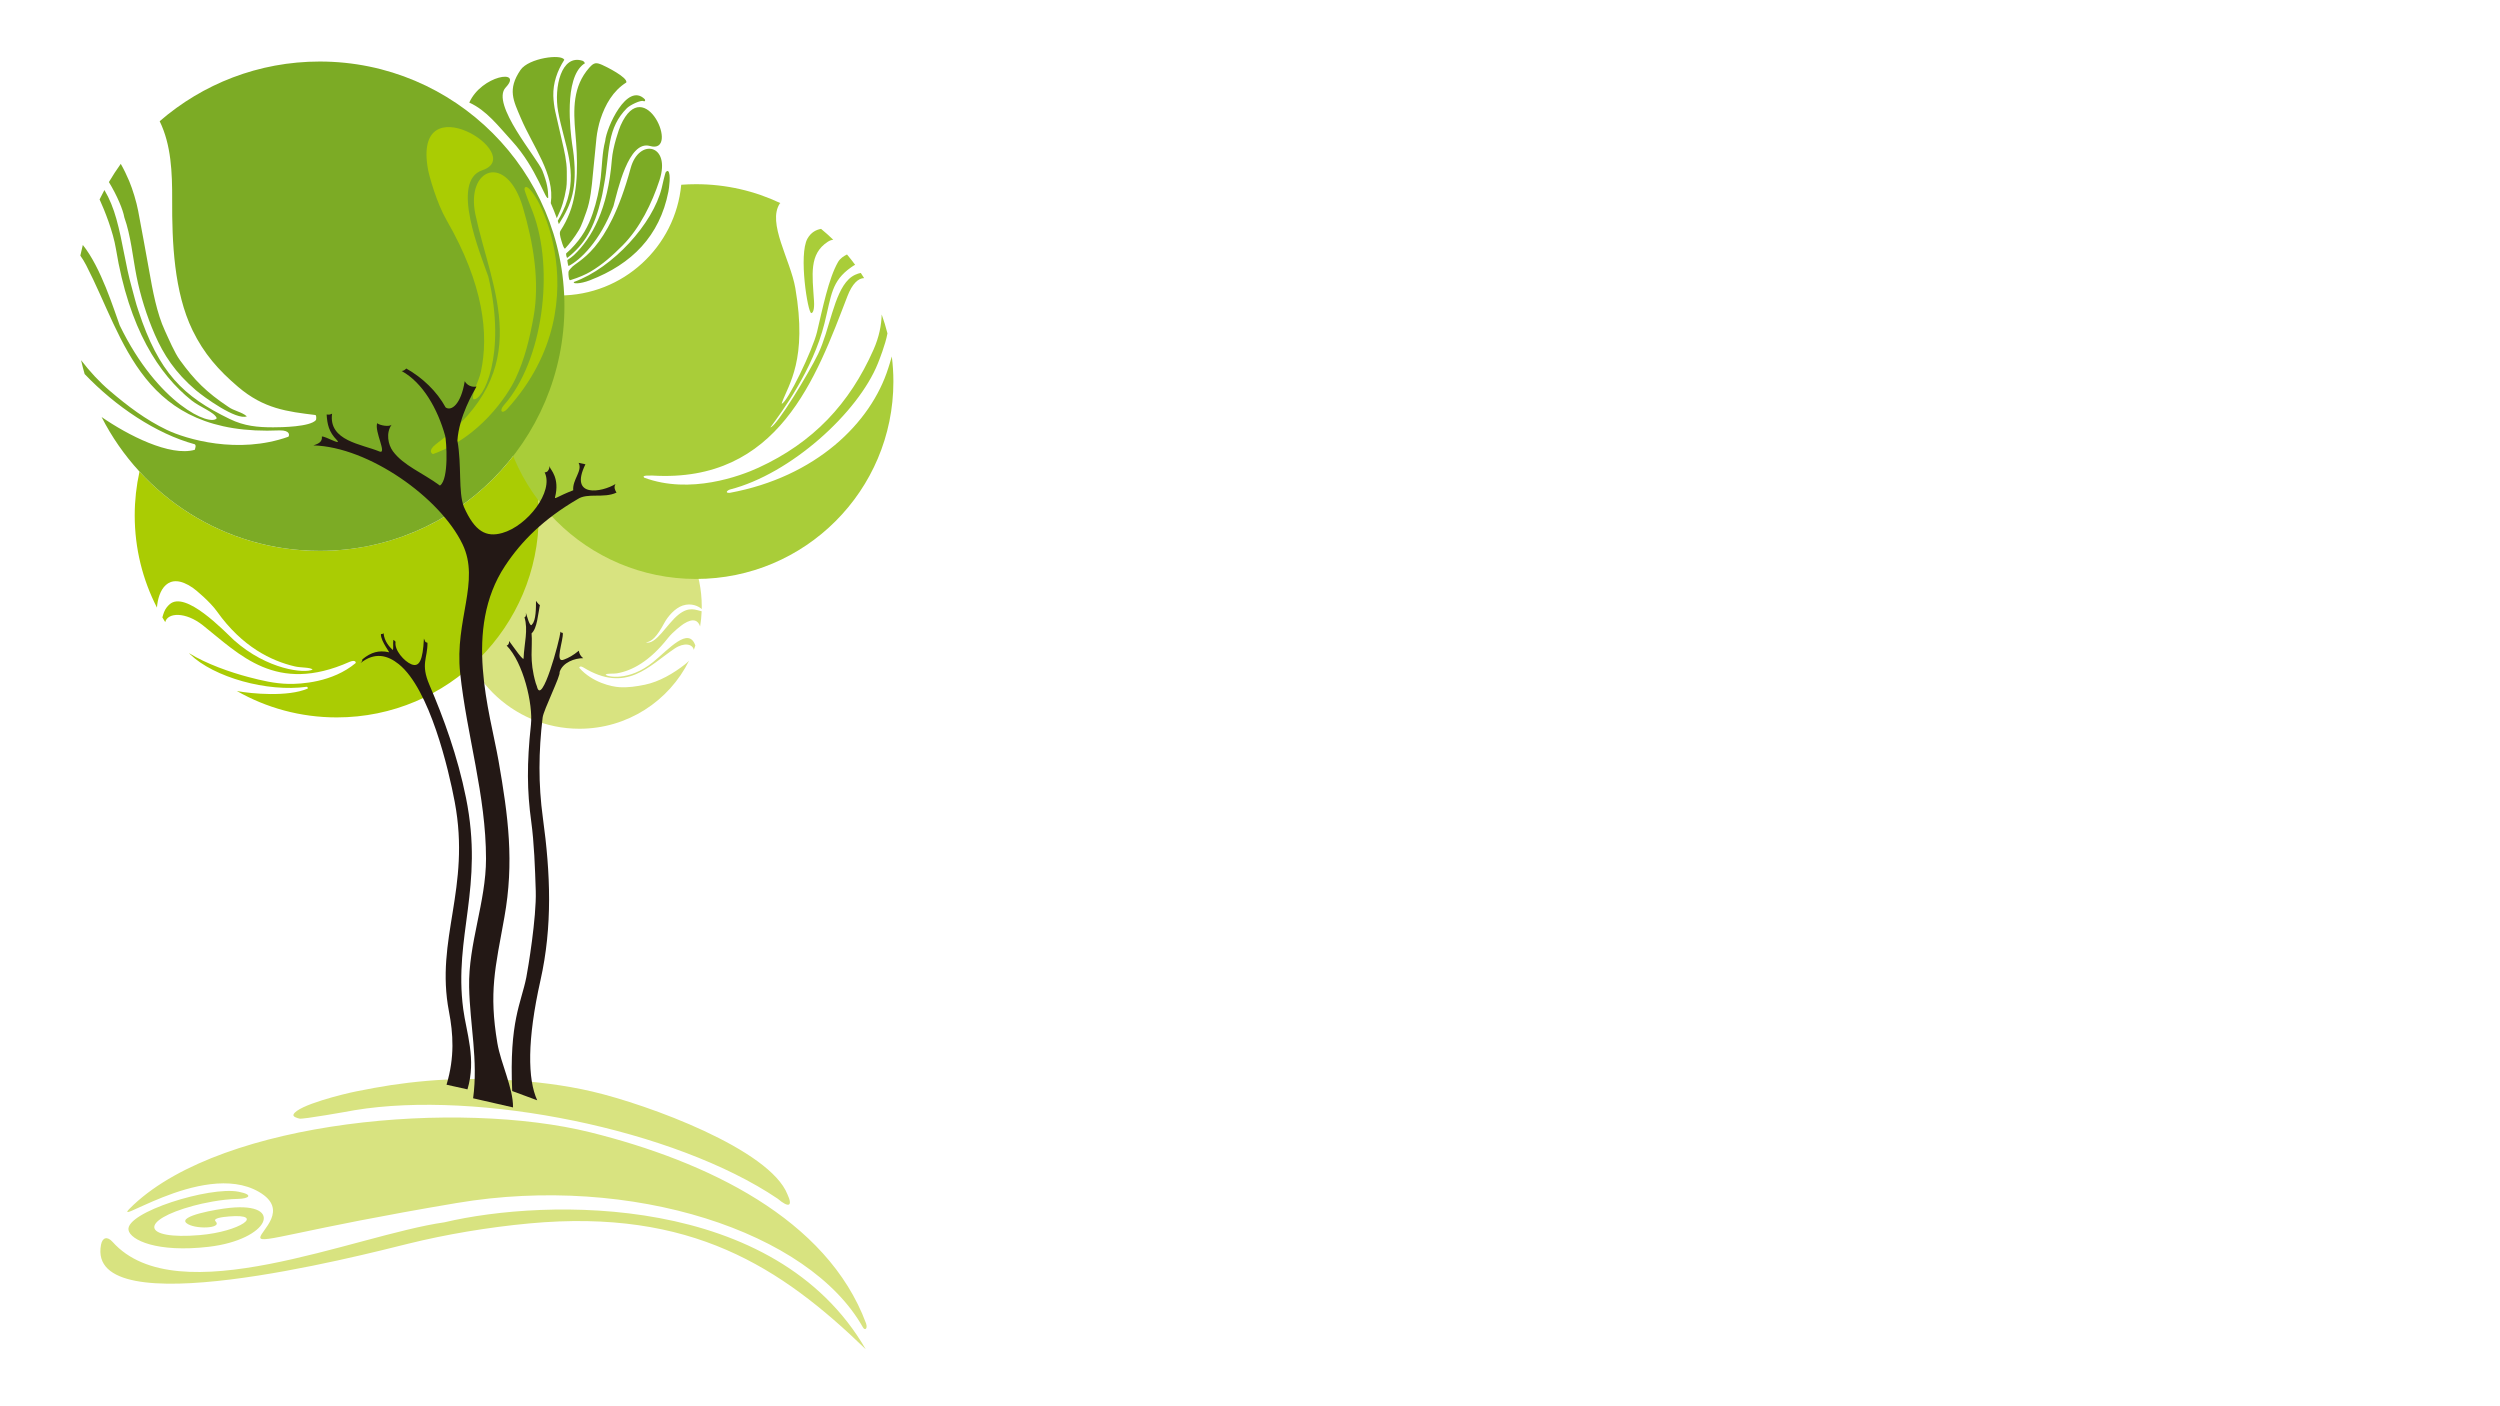 <?xml version="1.0" encoding="utf-8"?>
<!-- Generator: Adobe Illustrator 17.0.0, SVG Export Plug-In . SVG Version: 6.00 Build 0)  -->
<!DOCTYPE svg PUBLIC "-//W3C//DTD SVG 1.1//EN" "http://www.w3.org/Graphics/SVG/1.1/DTD/svg11.dtd">

<svg version="1.1" id="图层_1" xmlns="http://www.w3.org/2000/svg" xmlns:xlink="http://www.w3.org/1999/xlink" x="0px" y="0px"
	 width="1920px" height="1080px" viewBox="0 0 1920 1080" style="enable-background:new 0 0 1920 1080;" xml:space="preserve">
<path style="fill-rule:evenodd;clip-rule:evenodd;fill:#D8E380;" d="M444.999,371.769c51.88,0,93.952,42.073,93.952,93.954
	c0,0.687-0.013,1.372-0.027,2.057c-2.201-2.084-7.812-4.993-14.608-2.723c-5.862,1.95-11.377,8.264-14.099,13.322
	c-5.768,10.718-9.748,14.531-14.221,14.972c7.633,2.271,16.237-14.19,24.964-21.22c8.402-6.765,13.57-3.542,17.91-2.692
	c-0.154,3.956-0.553,7.849-1.183,11.666c-1.462-4.492-5.063-6.79-12.527-2.059c-1.573,0.998-8.379,6.153-12.175,10.984
	c-14.098,17.953-27.685,25.114-39.21,27.094c-3.048,0.52-7.381-0.21-8.652,0.97c0.458,1.488,17.647,5.758,36.558-9.729
	c12.078-9.891,27.217-27.496,32.355-12.591c-0.38,1.128-0.786,2.244-1.208,3.352c-0.768-4.464-7.28-6.023-14.736-1.02
	c-19.7,13.227-36.914,34.755-70.146,14.444c-2.679-1.515-3.106-0.047-3.02,0.381c10.005,11.282,24.925,14.486,30.904,14.824
	c6.658,0.384,12.919-0.565,19.379-1.885c11.071-2.265,22.129-8.762,30.889-15.656c1.222-0.963,2.255-1.916,3.126-2.843
	c-15.356,30.989-47.304,52.304-84.225,52.304c-51.881,0-93.952-42.074-93.952-93.953
	C351.047,413.842,393.118,371.769,444.999,371.769L444.999,371.769z"/>
<path style="fill-rule:evenodd;clip-rule:evenodd;fill:#AACC03;" d="M402.711,338.192c7.133,17.816,11.065,37.262,11.065,57.622
	c0,85.677-69.481,155.158-155.158,155.158c-27.931,0-54.133-7.389-76.772-20.312l0.503,0.108
	c10.423,1.984,38.826,4.696,54.077-1.989c-0.144-0.696,0.029-1.092-0.894-1.326c-30.233,4.243-71.329-7.238-89.617-25.024
	l-0.769-0.826c13.228,8.249,31.849,14.746,45.73,18.388c10.063,2.64,19.876,4.99,30.545,5.228
	c9.577,0.214,33.885-1.069,51.754-16.008c0.209-0.597-0.216-2.736-4.742-0.888c-56.401,25.097-84.399-5.694-112.608-28.073
	c-13.311-10.562-27.106-9.895-28.941-2.461c-0.747-1.198-1.479-2.407-2.193-3.627c0.363-1.309,0.783-2.726,1.305-4.073
	c1.072-2.77,2.822-4.728,4.338-6.044c12.163-10.59,41.509,20.254,49.363,27.62c25.74,22.888,54.369,25.664,60.432,22.561
	c-1.829-1.833-8.855-1.302-13.617-2.402c-18.014-4.178-40.498-14.959-59.881-42.244c-5.214-7.338-16.212-16.535-18.545-18.142
	c-19.395-13.356-26.665,2.559-27.543,15.198c-10.92-21.231-17.081-45.309-17.081-70.821c0-11.549,1.275-22.803,3.669-33.631
	c34.349,37.417,83.659,60.885,138.443,60.885C311.29,423.068,369.126,389.304,402.711,338.192L402.711,338.192z"/>
<path style="fill-rule:evenodd;clip-rule:evenodd;fill:#D8E380;" d="M406.716,939.57c-31.912,2.96-64.591,8.521-93.272,15.622
	c-37.029,9.169-247.834,63.759-235.87,0.795c1.072-5.643,4.786-6.784,8.9-2.194c49.742,55.529,185.722-5.164,254.859-15.07
	c78.526-18.584,254.134-22.53,323.53,97.482C599.689,973.131,530.916,928.05,406.716,939.57L406.716,939.57z M183.152,915.235
	c-22.134-4.31-86.809,15.837-84.467,29.385c1.33,7.703,21.915,17.557,61.539,12.932c46.584-5.438,58.856-34.337,16.076-29.905
	c-10.03,1.037-39.434,6.19-33.174,11.641c5.772,5.029,27.993,4.374,22.472-1.261c-2.365-2.411,5.135-3.374,10.32-3.8
	c28.338-2.338,8.448,11.699-22.468,14.326c-44.882,3.816-46.663-11.276-4.726-22.575c6.882-1.856,21.089-5.015,34.313-5.231
	C190.67,920.621,195.524,917.645,183.152,915.235L183.152,915.235z M272.409,852.619c-5.28,0.988-39.652,7.122-42.408,6.476
	c-1.781-0.416-5.386-1.421-4.561-3.227c3.251-7.114,38.474-15.756,48.114-17.68c19.569-3.904,33.464-6.262,54.885-8.127
	c33.847-2.95,84.014-1.694,126.348,8.216c43.029,10.073,136.356,44.311,149.987,79.026c4.189,8.962,1.2,10.723-7.534,3.278
	C518.01,867.119,367.032,836.991,272.409,852.619L272.409,852.619z M102.606,925.245c69.677-65.2,249.789-80.746,350.916-55.584
	c89.297,22.219,181.69,66.241,211.6,146.668c1.426,4.152-0.856,5.803-2.397,3.097C621.6,946.058,485.312,901.26,350.856,923.895
	c-121.038,20.376-151.092,31.928-150.962,26.467c0.122-4.992,22.632-21.276-1.055-35.011
	C154.972,889.911,77.658,948.591,102.606,925.245L102.606,925.245z"/>
<path style="fill-rule:evenodd;clip-rule:evenodd;fill:#A9CD39;" d="M534.541,141.462c23.18,0,45.144,5.209,64.791,14.518
	c-0.14,0.068-0.27,0.143-0.389,0.232c-9.959,14.983,8.131,43.306,11.878,65.093c9.452,54.922-5.231,73.98-10.204,87.72
	c-0.232,0.502-0.315,1.098-0.213,1.021c4.306-0.937,23.701-41.016,27.086-55.171c4.253-17.792,8.795-40.819,16.092-53.588
	c1.671-2.927,4.574-4.695,6.919-5.848c2.164,2.569,4.246,5.209,6.239,7.92c-0.884,0.446-1.862,1.077-2.983,1.867
	c-15.364,10.797-15.162,21.53-20.554,43.097c-8.965,35.866-32.598,67.806-41.545,79.914c4.636-0.492,29.739-41.99,36.634-56.358
	c8.984-18.719,11.982-46.321,23.557-57.465c3.171-3.055,6.608-4.261,9.237-4.819c0.873,1.32,1.724,2.651,2.556,3.999
	c-4.385,0.016-9.08,4.167-12.84,13.932c-23.879,62.015-52.644,143.636-149.888,137.697c-7.698-0.206-6.921,0.758-6.225,1.601
	c35.339,13.208,74.145-1.348,87.75-7.603c42.064-19.34,69.996-49.003,88.462-90.75c4.237-9.581,6.069-18.85,6.231-26.956
	c1.711,4.73,3.189,9.573,4.429,14.508c-1.437,8.347-6.618,21.269-7.316,23.01c-15.251,38.042-67.176,85.079-113.697,96.921
	c-2.041,0.662-4.085,2.783-0.076,2.545c65.899-12.165,108.4-53.456,121.741-95.827c0.428-1.359,1.578-4.762,2.697-8.907
	c0.804,6.314,1.218,12.753,1.218,19.284c0,83.706-67.883,151.59-151.589,151.59c-83.706,0-151.589-67.884-151.589-151.59
	c0-25.554,6.34-49.632,17.512-70.755c9.191,3.004,19.001,4.636,29.195,4.636c48.876,0,89.045-37.342,93.533-85.047
	C526.939,141.605,530.722,141.462,534.541,141.462L534.541,141.462z M630.579,175.774c3.237,2.654,6.359,5.444,9.364,8.352
	c-1.379,0.141-2.778,0.63-4.19,1.548c-14.559,9.47-11.866,25.206-10.591,45.568c0.383,6.122-0.703,9.231-2.104,9.206
	c-2.666-0.047-9.86-44.916-2.929-57.192C622.955,178.247,627.049,176.395,630.579,175.774L630.579,175.774z"/>
<path style="fill-rule:evenodd;clip-rule:evenodd;fill:#7CAB25;" d="M245.575,47.257c103.759,0,187.906,84.146,187.906,187.907
	c0,103.758-84.146,187.904-187.906,187.904c-73.126,0-136.505-41.801-167.557-102.802c20.176,13.939,52.502,30.574,71.59,25.174
	c0.29-1.312,1.243-3.167-0.015-4.238C119.966,333.159,88.744,312.17,65,287.264c-1.011-3.502-1.917-7.049-2.726-10.633
	c6.697,8.702,14.062,16.715,22.084,23.541c13.695,11.655,27.414,22.147,43.812,30.002c14.723,7.054,54.57,19.022,93.316,5.235
	c0.771-0.906,1.682-4.965-6.71-4.875c-106.092,4.793-118.9-69.281-148.555-126.783c-1.417-2.749-2.935-5.229-4.525-7.444
	c0.579-2.749,1.215-5.476,1.913-8.18c13.942,17.278,23.811,49.49,28.32,61.72c29.573,61.01,70.076,77.961,74.526,71.332
	c-1.493-4.494-12.803-8.447-19.39-13.705c-24.923-19.888-47.96-54.867-58.02-116.295c-2.191-13.387-8.821-29.877-12.565-38.035
	c1.18-2.429,2.418-4.827,3.701-7.197c3.942,6.598,6.86,13.887,9.177,22.139c4.933,17.57,6.94,35.468,11.88,52.824
	c1.685,5.914,2.903,11.616,4.983,17.526c15.753,47.996,34.437,65.968,70.162,83.331c11.344,5.512,21.552,6.409,33.438,6.407
	c6.307,0,28.372-0.348,32.8-5.551c0.197-0.231,0.627-3.087-0.313-3.886c-21.827-2.662-39.665-4.791-59.433-21.613
	c-15.114-12.859-26.262-25.503-34.999-43.465c-14.286-29.383-15.796-68.01-15.656-99.781c0.096-21.735-0.761-42.635-9.592-60.794
	C155.581,64.535,198.561,47.257,245.575,47.257L245.575,47.257z M83.64,139.827c2.837-4.803,5.875-9.47,9.112-13.987
	c2.397,4.215,4.521,8.613,6.421,13.1c2.708,6.397,5.705,16.388,6.922,22.91c2.878,15.421,5.767,30.796,8.505,46.253
	c2.611,14.756,5.767,32.354,12.094,45.961c2.989,6.425,7.315,16.783,11.501,22.541c11.276,15.523,20.344,24.623,37.108,35.798
	c4.41,3.234,10.128,3.792,14.281,7.326c-8.049,3.269-33.048-14.85-39.095-19.993c-16.042-13.651-24.895-27.471-31.573-42.763
	c-6.299-14.426-11.173-30.163-14.066-44.826c-2.91-14.744-4.324-31.071-9.36-45.205C94.457,160.992,89.944,150.227,83.64,139.827
	L83.64,139.827z"/>
<path style="fill-rule:evenodd;clip-rule:evenodd;fill:#AACC03;" d="M328.767,130.425c-12.543-67.769,76.939-11.506,41.664,0.306
	c-24.869,8.325-1.288,64.658,4.589,81.705c14.456,60.625-4.505,96.261-11.528,94.123c-1.552-4.065,4.194-13.456,5.826-21.031
	c6.166-28.654,2.209-66.948-26.379-116.517C335.247,155.669,329.615,135.029,328.767,130.425L328.767,130.425z M409.287,163.152
	c-0.917-2.229-6.724-16.76-6.494-18.02c2.299-15.029,63.437,84.393-13.197,168.889c-3.962,4.368-6.596,1.667-2.455-3.022
	C416.907,277.289,425.966,207.179,409.287,163.152L409.287,163.152z M401.628,159.407c7.85,26.806,13.144,56.573,8.062,84.436
	c-2.965,16.263-6.623,31.712-13.721,46.842c-6.372,13.586-27.766,45.288-63.359,58.021c-1.078-0.195-4.089-2.554,1.938-7.373
	c78.285-58.318,42.947-118.313,30.594-176.488C357.499,128.848,389.195,116.944,401.628,159.407L401.628,159.407z"/>
<path style="fill:#231815;" d="M247.198,335.278c2.28-0.59,15.47,7.33,11.585,2.785c-6.308-6.401-7.437-12.242-7.927-19.722
	c1.873,0.183,2.477,0.172,4.178-0.646c-2.857,20.968,22.813,23.377,36.476,29.085c5.922,2.225-4.058-15.537-1.834-21.774
	c2.121,1.801,9.335,2.98,11.102,1.147c-4.556,6.365-2.717,15.372,0.954,20.379c8.103,11.038,22.838,16.59,36.133,26.386
	c7.201-4.769,4.893-35.027,4.004-38.218c-5.704-20.5-17.084-40.849-33.437-49.755c1.711-0.179,2.311-0.775,3.594-1.92
	c12.581,7.154,23.457,17.521,30.217,29.884c4.286,3.018,11.752-2.086,14.67-20.153c1.764,3.173,5.477,4.861,9.032,4.1
	c-2.276,4.242-13.346,22.562-14.667,41.484c3.45,19.19,0.55,39.395,4.977,50.919c8.458,19.148,17.19,23.526,29.449,20.091
	c19.499-5.466,39.759-31.988,32.587-46.577c4.428,0.091,3.574-7.329,4.07-3.839c0.332,1.719,7.73,8.123,3.876,23.059
	c-0.456,1.762,2.301-0.932,13.997-5.45c-0.757-8.19,7.4-14.969,4.109-21.084l5.256,1.12c-12.776,26.102,12.682,21.584,23.115,15.144
	c-1.372,2.332-0.633,4.4,0.762,6.601c-9.776,4.645-22.258-0.107-29.947,5.068c-25.975,15.179-42.933,32.015-55.612,51.145
	c-32.364,48.833-11.636,112.158-5.034,149.838c7.498,42.791,12.081,77.86,4.465,120.121c-7.046,39.088-11.965,57.354-5.375,96.626
	c2.646,15.772,12.182,34.304,12.027,49.382l-30.655-7.007c3.966-29.24-2.465-56.28-3.059-85.387
	c-0.68-33.277,12.969-65.367,12.969-98.536c0-48.74-14.751-94.652-19.866-142.708c-4.329-40.647,15.599-70.31,1.825-98.931
	c-17.289-35.921-72.221-74.69-114.568-75.871C245.09,340.69,247.592,339.138,247.198,335.278L247.198,335.278z M301.67,499.228
	c0.694-1.594-0.069-4.597,0.458-7.797c0.548,0.094,1.175,1.064,1.662,1.442c-1.12,6.417,6.721,15.1,12.107,17.283
	c6.104,2.475,8.861-2.869,9.664-19.73c1.147,2.013,0.409,2.712,2.737,3.229c0.101,12.081-5.415,16.209,1.485,32.295
	c10.891,25.383,21.63,54.704,28.094,86.768c13.916,69.014-9.486,106.053-2.134,162.159c2.344,17.892,10.229,38.554,3.267,61.753
	l-16.08-3.565c6.381-21.269,5.108-39.318,1.868-56.229c-10.734-56.019,16.947-94.177,4.435-160.945
	c-4.652-24.825-19.228-86.79-42.999-105.837c-8.595-6.887-18.399-9.464-29.367-0.804c0.915-1.113,1.391-1.318,1.427-2.864
	c6.765-5.642,12.734-7.027,20.01-5.558c2.726,1.878-6.14-8.141-5.748-13.858c1.315-0.264,1.002,0.153,2.015-0.651
	C295.216,492.738,299.161,496.88,301.67,499.228L301.67,499.228z M408.731,479.389c2.953-2.973,2.911-12.821,2.911-17.936
	c0.122-0.045,1.673,2.694,3,3.195c-1.488,7.02-2.048,17.898-6.393,21.784c0.92,11.121-2.019,20.212,3.217,38.27l0.857,2.338
	c3.666,16.361,17.495-35.288,18.145-41.917c1.2,0.957,0.154,0.761,1.765,0.936c0.605,5.778-6.83,24.114,1.161,20.394
	c3.114-1.149,6.745-3.051,11.156-6.715c0.278,2.36,1.54,4.419,3.37,5.755c-6.426-0.051-15.819,3.212-18.158,10.691
	c1.107,2.21-12.329,29.133-13.012,34.839c-3.117,26.038-3.388,51.135,0.193,77.199c5.819,42.367,7.503,82.956-1.893,124.846
	c-10.255,45.715-9.856,75.851-2.465,91.962l-19.209-7.111c-2.394-53.711,6.908-67.444,10.848-87.358
	c1.205-6.091,7.871-45.845,7.238-66.28c-0.55-17.759-1.26-37.211-3.477-53.37c-3.221-23.468-3.444-44.377-0.225-74.315
	c1.7-15.828-5.854-47.763-18.662-60.816c1.292-0.244,2.048-1.573,1.877-3.523c3.364,4.513,11.785,16.896,11.155,12.903
	c0.453-10.587,3.666-21.637,0.654-31.101c1.088-0.191,1.346-1.451,1.054-3.541C404.467,471.875,406.989,483.047,408.731,479.389
	L408.731,479.389z"/>
<path style="fill-rule:evenodd;clip-rule:evenodd;fill:#7CAB25;" d="M360.412,78.79c9.385-21.034,41.593-26.092,27.983-11.628
	c-11.869,12.613,24.49,54.49,28.189,63.961c3.699,9.471,4.391,14.688,4.471,20.622c-1.632,3.786-8.524-22.414-28.02-43.648
	C382.796,96.947,373.748,84.787,360.412,78.79L360.412,78.79z M481.013,63.343c-10.208,6.392-16.189,16.988-19.889,28.258
	c-1.321,4.011-2.614,10.21-3.023,14.21c-0.96,9.473-1.933,18.929-2.803,28.412c-0.828,9.06-1.846,19.857-4.981,28.408
	c-1.474,4.039-3.568,10.53-5.817,14.22c-3.378,5.574-6.79,9.978-10.507,14.035c-0.854,0.417-1.946-2.905-2.919-6.324
	c-0.856-3.017-1.761-6.035-0.384-7.742c2.632-4.051,4.877-8.405,6.791-13.351c7.156-18.491,6.11-41.945,4.417-61.154
	c-1.636-18.395-2.042-35.899,10.67-50.324c3.713-4.201,5.434-4.051,9.863-2.161C465.337,51.067,482.197,59.452,481.013,63.343
	L481.013,63.343z M435.1,194.357c1.366-1.191,2.466-2.208,3.139-2.883c9.012-9.078,13.662-17.885,16.926-27.467
	c3.085-9.042,5.236-18.816,6.241-27.828c1.007-9.07,1.039-19.018,3.365-27.821c0.92-10.356,16.801-45.556,30.372-32.201
	c0.636,0.768,0.36,1.98-0.872,1.534c-2.019-1.153-10.524,3.075-12.8,5.372c-7.291,7.338-10.947,15.384-12.942,25.676
	c-2.081,10.873-2.389,21.805-4.503,32.554c-0.715,3.659-1.164,7.178-2.112,10.846c-5.559,23.366-13.142,35.671-26.122,45.83
	c-0.416,0.257-0.677-0.707-0.865-1.557C434.718,195.447,434.631,194.549,435.1,194.357L435.1,194.357z M476.607,96.39
	c18.504-41.576,46.193,22.495,22.577,15.734c-16.659-4.754-24.875,34.727-28.052,46.194c-10.501,27.256-25.479,41.363-34.354,45.906
	c-0.554,0.217-0.814-2.83-1.032-3.91c-0.096-0.484,0.039-0.759,0.309-0.805c1.653-1.121,3.336-2.289,4.65-3.529
	c14.07-13.305,26.23-35.625,29.193-73.285C470.696,112.56,475.356,99.209,476.607,96.39L476.607,96.39z M508.212,144.306
	c0.332-1.56,2.601-11.64,3.195-12.235c0.391-0.393,1.224-1.147,1.777-0.592c2.165,2.14,0.691,12.9,0.132,15.768
	c-6.706,33.97-27.958,55.549-60.231,68.001c-7.841,3.025-13.687,2.761-12.2,1.261C470.742,205.65,501.498,171.828,508.212,144.306
	L508.212,144.306z M506.471,138.485c-5.737,17.529-15.026,36.625-28.201,49.903c-7.7,7.732-15.465,14.777-24.989,20.363
	c-3.212,1.88-8.544,4.359-15.223,6.389c-0.959,0.457-1.295-1.828-1.49-4.378c-0.23-2.99,0.596-3.135,1.959-4.859
	c4.875-6.16,28.042-11.162,45.812-76.764C490.692,105.685,515.581,110.721,506.471,138.485L506.471,138.485z M433.363,45.963
	c-5.423,8.427-8.691,17.856-8.411,27.749c0.099,3.515,0.752,8.698,1.477,11.898c1.713,7.564,3.413,15.111,5.189,22.655
	c1.698,7.204,3.702,15.804,3.686,23.423c-0.008,3.596,0.175,9.274-0.441,12.873c-1.528,8.93-3.315,14.975-7.243,23.005
	c-1.417-3.916-2.963-7.771-4.63-11.562c3.275-22.13-13.634-43.299-22.985-65.311c-5.727-13.479-10.442-21.968-0.275-36.94
	C405.993,44.529,431.551,41.189,433.363,45.963L433.363,45.963z M428.349,169.643c2.64-4.4,5.045-9.661,5.861-11.749
	c10.256-26.236-1.064-47.169-5.569-72.313c-3.348-18.683,2.48-44.102,18.687-38.937c1.925,0.874,2.18,2.446,1.057,2.458
	c-15.472,11.092-10.28,52.216-8.988,61.525c0.423,3.045,0.994,5.881,1.256,9.023c2.482,24.208-1.277,36.819-11.458,52.465
	C428.92,171.288,428.635,170.465,428.349,169.643L428.349,169.643z"/>
</svg>
